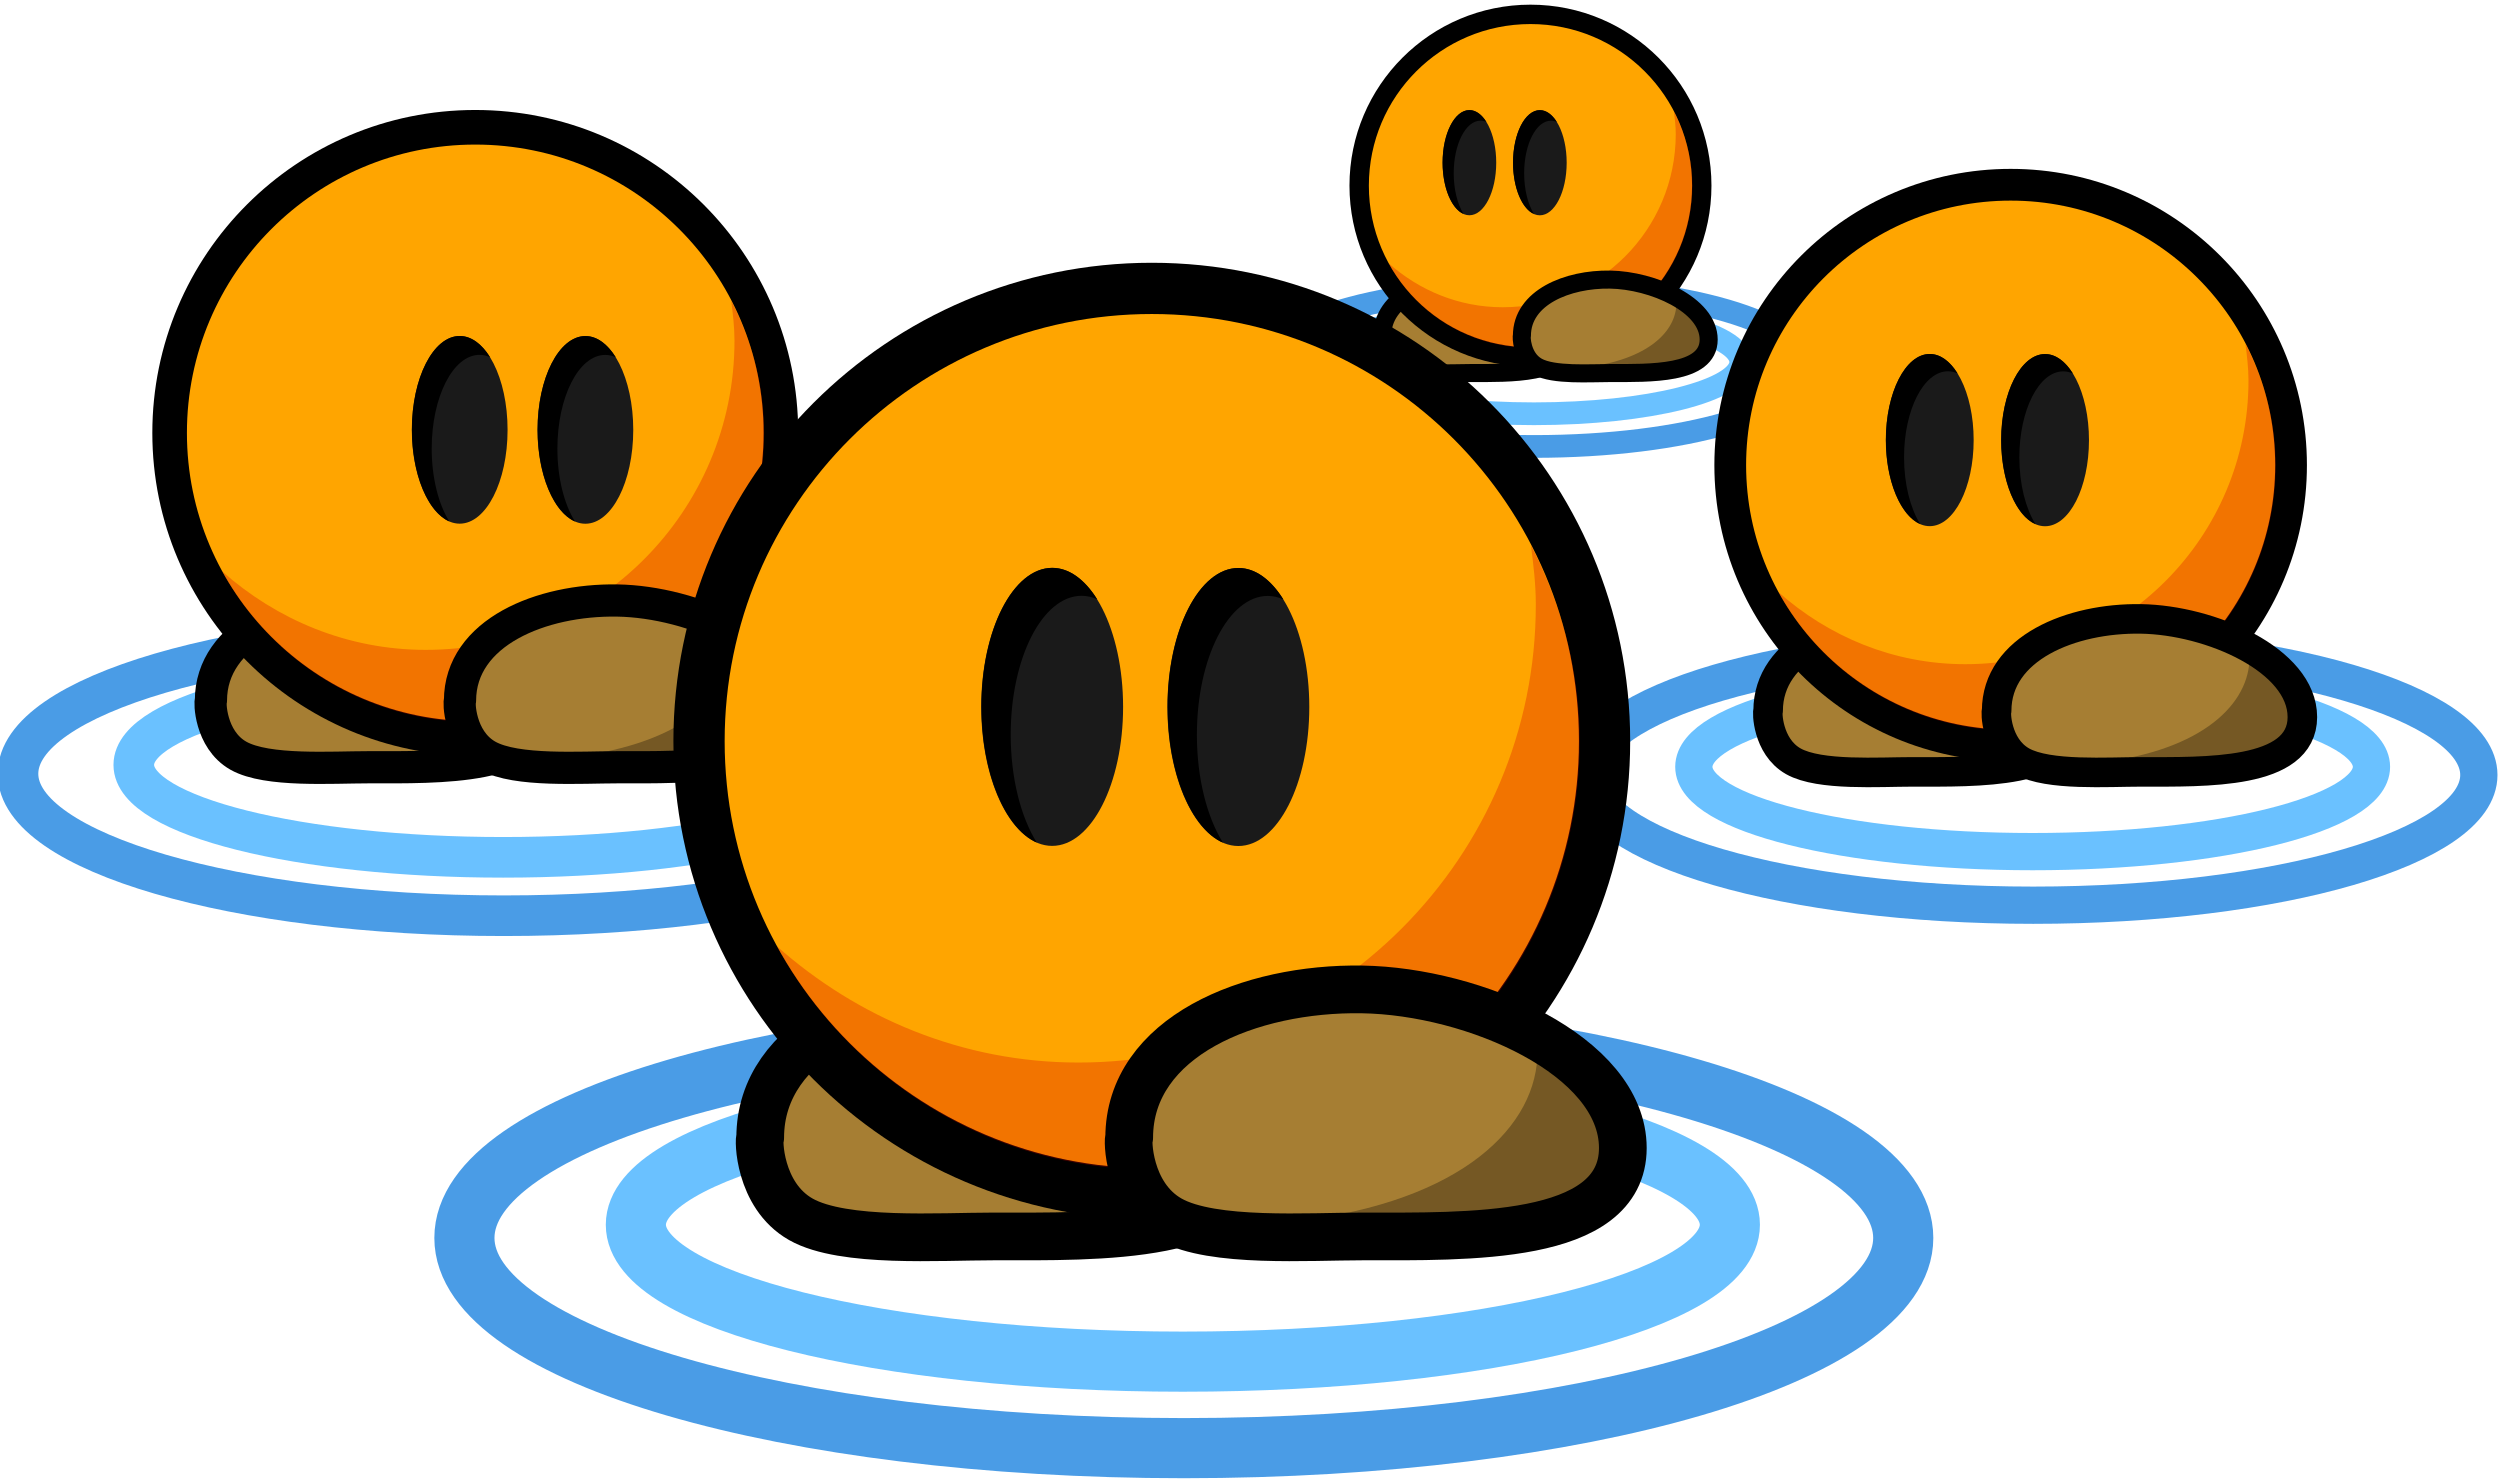 <?xml version="1.0" encoding="UTF-8" standalone="no"?>
<!-- Created with Inkscape (http://www.inkscape.org/) -->

<svg
   width="159.023mm"
   height="94.08mm"
   viewBox="0 0 159.023 94.08"
   version="1.1"
   id="svg1"
   xmlns:inkscape="http://www.inkscape.org/namespaces/inkscape"
   xmlns:sodipodi="http://sodipodi.sourceforge.net/DTD/sodipodi-0.dtd"
   xmlns="http://www.w3.org/2000/svg"
   xmlns:svg="http://www.w3.org/2000/svg">
  <sodipodi:namedview
     id="namedview1"
     pagecolor="#ffffff"
     bordercolor="#000000"
     borderopacity="0.25"
     inkscape:showpageshadow="2"
     inkscape:pageopacity="0.0"
     inkscape:pagecheckerboard="0"
     inkscape:deskcolor="#d1d1d1"
     inkscape:document-units="mm" />
  <defs
     id="defs1" />
  <g
     inkscape:label="Layer 1"
     inkscape:groupmode="layer"
     id="layer1"
     transform="translate(-1.852,-20.637)">
    <g
       id="g11733"
       transform="matrix(1.201,0,0,1.201,-1914.159,-547.85)"
       inkscape:export-filename="Logo.svg"
       inkscape:export-xdpi="96"
       inkscape:export-ydpi="96">
      <path
         id="path3298-6-5-2-4-0-8-3"
         d="m 1687.542,492.518 c 0,1.514 -4.904,2.741 -10.953,2.741 -6.049,0 -10.953,-1.227 -10.953,-2.741 0,-1.514 4.904,-2.741 10.953,-2.741 6.049,0 10.953,1.227 10.953,2.741 z"
         style="color:#000000;display:inline;overflow:visible;visibility:visible;fill:none;stroke:#6ac1ff;stroke-width:1.204;stroke-linecap:round;stroke-linejoin:round;stroke-miterlimit:4;stroke-dashoffset:0;stroke-opacity:1;marker:none;enable-background:accumulate"
         inkscape:connector-curvature="0" />
      <path
         style="color:#000000;display:inline;overflow:visible;visibility:visible;fill:none;stroke:#4a9ce6;stroke-width:1.204;stroke-linecap:round;stroke-linejoin:round;stroke-miterlimit:4;stroke-dasharray:none;stroke-dashoffset:0;stroke-opacity:1;marker:none;enable-background:accumulate"
         d="m 1676.608,488.561 c -7.955,0 -14.405,1.892 -14.405,4.221 0,2.329 6.45,4.209 14.405,4.209 7.955,0 14.405,-1.881 14.405,-4.209 0,-2.329 -6.45,-4.221 -14.405,-4.221 z"
         id="path3300-9-8-3-3-9-8-6"
         inkscape:connector-curvature="0"
         sodipodi:nodetypes="sssss" />
      <g
         id="g8744-1-2-0-2-5-6-9"
         transform="matrix(0.482,0,0,0.482,1076.869,13.791)">
        <path
           d="m 1227.682,990.32 c 0,-4.107 4.922,-6.13 9.568,-6.057 4.646,0.073 10.733,2.742 10.733,6.483 0,3.74 -6.357,3.566 -10.733,3.566 -2.204,0 -6.211,0.279 -7.936,-0.699 -1.7,-0.966 -1.706,-3.293 -1.632,-3.293 z"
           id="path468-4-1-4-0-0-2-9"
           style="fill:#000000;fill-opacity:1;fill-rule:nonzero;stroke:#000000;stroke-width:2.204;stroke-linecap:butt;stroke-linejoin:round;stroke-miterlimit:4;stroke-dasharray:none;stroke-opacity:1"
           inkscape:connector-curvature="0" />
        <path
           d="m 1227.682,990.32 c 0,-4.107 4.922,-6.13 9.568,-6.057 4.646,0.073 10.733,2.742 10.733,6.483 0,3.74 -6.357,3.566 -10.733,3.566 -2.204,0 -6.211,0.279 -7.936,-0.699 -1.7,-0.966 -1.706,-3.293 -1.632,-3.293 z"
           id="path472-7-0-6-5-5-0-6"
           style="fill:#a67e33;fill-opacity:1;fill-rule:nonzero;stroke:#000000;stroke-width:1.763;stroke-linecap:butt;stroke-linejoin:round;stroke-miterlimit:4;stroke-dasharray:none;stroke-opacity:1"
           inkscape:connector-curvature="0" />
        <path
           d="m 1262.264,973.832 c 0,10.169 -8.243,18.413 -18.413,18.413 -10.169,0 -18.413,-8.243 -18.413,-18.413 0,-10.169 8.243,-18.413 18.413,-18.413 10.169,0 18.413,8.244 18.413,18.413 z"
           id="path524-8-2-0-1-2-1-4"
           style="fill:#000000;fill-opacity:1;fill-rule:evenodd;stroke:#000000;stroke-width:2.95;stroke-linecap:butt;stroke-linejoin:round;stroke-miterlimit:4;stroke-dasharray:none;stroke-opacity:1"
           inkscape:connector-curvature="0" />
        <path
           d="m 1262.264,973.832 c 0,10.169 -8.243,18.413 -18.413,18.413 -10.169,0 -18.413,-8.243 -18.413,-18.413 0,-10.169 8.243,-18.413 18.413,-18.413 10.169,0 18.413,8.244 18.413,18.413 z"
           id="path528-4-3-9-8-3-4-1"
           style="fill:#ffa500;fill-opacity:1;fill-rule:evenodd;stroke:#000000;stroke-width:1.311;stroke-linecap:butt;stroke-linejoin:miter;stroke-miterlimit:4;stroke-dasharray:none;stroke-opacity:1"
           inkscape:connector-curvature="0" />
        <path
           inkscape:connector-curvature="0"
           style="opacity:0.3;fill:#d40000;fill-opacity:1;fill-rule:evenodd;stroke:none"
           id="path530-6-0-0-5-4-8-9"
           d="m 1259.611,965.68 c 0.107,0.814 0.205,1.635 0.205,2.48 0,10.499 -8.512,19.033 -19.013,19.033 -4.83,0 -9.185,-1.864 -12.539,-4.835 3.022,5.519 8.853,9.281 15.591,9.281 9.839,0 17.785,-7.965 17.785,-17.804 0,-2.951 -0.76,-5.706 -2.029,-8.155 z" />
        <path
           d="m 1243.022,990.32 c 0,-4.107 4.923,-6.13 9.568,-6.057 4.645,0.073 10.733,2.742 10.733,6.483 0,3.74 -6.357,3.566 -10.733,3.566 -2.204,0 -6.211,0.279 -7.937,-0.699 -1.7,-0.966 -1.704,-3.293 -1.631,-3.293 z"
           id="path538-1-6-1-6-2-6-1"
           style="fill:#000000;fill-opacity:1;fill-rule:nonzero;stroke:#000000;stroke-width:2.204;stroke-linecap:butt;stroke-linejoin:round;stroke-miterlimit:4;stroke-dasharray:none;stroke-opacity:1"
           inkscape:connector-curvature="0" />
        <path
           d="m 1243.022,990.32 c 0,-4.107 4.921,-6.13 9.568,-6.057 4.645,0.073 10.733,2.742 10.733,6.483 0,3.74 -6.357,3.566 -10.733,3.566 -2.204,0 -6.211,0.279 -7.937,-0.699 -1.7,-0.966 -1.704,-3.293 -1.631,-3.293 z"
           id="path542-8-1-7-3-6-0-5"
           style="fill:#a67e33;fill-opacity:1;fill-rule:nonzero;stroke:#000000;stroke-width:1.763;stroke-linecap:butt;stroke-linejoin:round;stroke-miterlimit:4;stroke-dasharray:none;stroke-opacity:1"
           inkscape:connector-curvature="0" />
        <path
           sodipodi:nodetypes="sssss"
           inkscape:connector-curvature="0"
           style="color:#000000;display:inline;overflow:visible;visibility:visible;fill:#1a1a1a;fill-opacity:1;fill-rule:nonzero;stroke:none;stroke-width:4;marker:none;enable-background:accumulate"
           d="m 1247.83,971.311 c 0,3.191 -1.32,5.779 -2.949,5.779 -1.629,0 -2.949,-2.587 -2.949,-5.779 0,-3.191 1.32,-5.779 2.949,-5.779 1.629,0 2.949,2.587 2.949,5.779 z"
           id="path3308-6-4-3-3-2-2-4-5" />
        <path
           sodipodi:nodetypes="sscsscs"
           id="path3312-6-2-2-6-9-5-9-5"
           d="m 1244.888,965.531 c -1.629,0 -2.948,2.583 -2.948,5.775 0,2.75 0.988,5.061 2.301,5.647 -0.663,-1.064 -1.084,-2.677 -1.084,-4.485 0,-3.191 1.319,-5.775 2.948,-5.775 0.225,0 0.436,0.052 0.647,0.145 -0.508,-0.811 -1.157,-1.307 -1.864,-1.307 z"
           style="color:#000000;display:inline;overflow:visible;visibility:visible;fill:#000000;fill-opacity:1;fill-rule:nonzero;stroke:none;stroke-width:4;marker:none;enable-background:accumulate"
           inkscape:connector-curvature="0" />
        <path
           sodipodi:nodetypes="sssss"
           inkscape:connector-curvature="0"
           style="color:#000000;display:inline;overflow:visible;visibility:visible;fill:#1a1a1a;fill-opacity:1;fill-rule:nonzero;stroke:none;stroke-width:4;marker:none;enable-background:accumulate"
           d="m 1240.089,971.306 c 0,3.191 -1.32,5.779 -2.949,5.779 -1.629,0 -2.949,-2.587 -2.949,-5.779 0,-3.191 1.32,-5.779 2.949,-5.779 1.629,0 2.949,2.587 2.949,5.779 z"
           id="path3308-6-8-1-0-0-0-2-1-2" />
        <path
           sodipodi:nodetypes="sscsscs"
           id="path3312-6-9-0-8-5-7-4-4-9"
           d="m 1237.148,965.526 c -1.629,0 -2.948,2.583 -2.948,5.775 0,2.75 0.988,5.061 2.301,5.647 -0.663,-1.064 -1.084,-2.677 -1.084,-4.485 0,-3.191 1.319,-5.775 2.948,-5.775 0.225,0 0.436,0.052 0.647,0.145 -0.508,-0.811 -1.157,-1.307 -1.864,-1.307 z"
           style="color:#000000;display:inline;overflow:visible;visibility:visible;fill:#000000;fill-opacity:1;fill-rule:nonzero;stroke:none;stroke-width:4;marker:none;enable-background:accumulate"
           inkscape:connector-curvature="0" />
        <path
           style="opacity:0.3;fill:#000000;fill-opacity:1;stroke:none"
           d="m 1259.88,986.975 c -0.167,3.167 -3.583,6.208 -10.625,6.875 h 10 l 3.75,-1.625 -0.125,-3 z"
           id="path8730-0-4-4-0-0-8-9"
           inkscape:connector-curvature="0"
           sodipodi:nodetypes="cccccc" />
      </g>
      <path
         id="path3298-6-5-2-4-0-8"
         d="m 1641.559,513.855 c 0,2.704 -8.759,4.897 -19.564,4.897 -10.805,0 -19.563,-2.192 -19.563,-4.897 0,-2.704 8.759,-4.896 19.563,-4.896 10.805,0 19.564,2.192 19.564,4.896 z"
         style="color:#000000;display:inline;overflow:visible;visibility:visible;fill:none;stroke:#6ac1ff;stroke-width:2.151;stroke-linecap:round;stroke-linejoin:round;stroke-miterlimit:4;stroke-dashoffset:0;stroke-opacity:1;marker:none;enable-background:accumulate"
         inkscape:connector-curvature="0" />
      <path
         style="color:#000000;display:inline;overflow:visible;visibility:visible;fill:none;stroke:#4a9ce6;stroke-width:2.151;stroke-linecap:round;stroke-linejoin:round;stroke-miterlimit:4;stroke-dasharray:none;stroke-dashoffset:0;stroke-opacity:1;marker:none;enable-background:accumulate"
         d="m 1622.029,506.787 c -14.209,0 -25.73,3.38 -25.73,7.539 0,4.16 11.521,7.519 25.73,7.519 14.209,0 25.73,-3.359 25.73,-7.519 0,-4.16 -11.521,-7.539 -25.73,-7.539 z"
         id="path3300-9-8-3-3-9-8"
         inkscape:connector-curvature="0"
         sodipodi:nodetypes="sssss" />
      <g
         id="g8744-1-2-0-2-5-6"
         transform="matrix(0.86,0,0,0.86,550.806,-341.222)">
        <path
           d="m 1227.682,990.32 c 0,-4.107 4.922,-6.13 9.568,-6.057 4.646,0.073 10.733,2.742 10.733,6.483 0,3.74 -6.357,3.566 -10.733,3.566 -2.204,0 -6.211,0.279 -7.936,-0.699 -1.7,-0.966 -1.706,-3.293 -1.632,-3.293 z"
           id="path468-4-1-4-0-0-2"
           style="fill:#000000;fill-opacity:1;fill-rule:nonzero;stroke:#000000;stroke-width:2.204;stroke-linecap:butt;stroke-linejoin:round;stroke-miterlimit:4;stroke-dasharray:none;stroke-opacity:1"
           inkscape:connector-curvature="0" />
        <path
           d="m 1227.682,990.32 c 0,-4.107 4.922,-6.13 9.568,-6.057 4.646,0.073 10.733,2.742 10.733,6.483 0,3.74 -6.357,3.566 -10.733,3.566 -2.204,0 -6.211,0.279 -7.936,-0.699 -1.7,-0.966 -1.706,-3.293 -1.632,-3.293 z"
           id="path472-7-0-6-5-5-0"
           style="fill:#a67e33;fill-opacity:1;fill-rule:nonzero;stroke:#000000;stroke-width:1.763;stroke-linecap:butt;stroke-linejoin:round;stroke-miterlimit:4;stroke-dasharray:none;stroke-opacity:1"
           inkscape:connector-curvature="0" />
        <path
           d="m 1262.264,973.832 c 0,10.169 -8.243,18.413 -18.413,18.413 -10.169,0 -18.413,-8.243 -18.413,-18.413 0,-10.169 8.243,-18.413 18.413,-18.413 10.169,0 18.413,8.244 18.413,18.413 z"
           id="path524-8-2-0-1-2-1"
           style="fill:#000000;fill-opacity:1;fill-rule:evenodd;stroke:#000000;stroke-width:2.95;stroke-linecap:butt;stroke-linejoin:round;stroke-miterlimit:4;stroke-dasharray:none;stroke-opacity:1"
           inkscape:connector-curvature="0" />
        <path
           d="m 1262.264,973.832 c 0,10.169 -8.243,18.413 -18.413,18.413 -10.169,0 -18.413,-8.243 -18.413,-18.413 0,-10.169 8.243,-18.413 18.413,-18.413 10.169,0 18.413,8.244 18.413,18.413 z"
           id="path528-4-3-9-8-3-4"
           style="fill:#ffa500;fill-opacity:1;fill-rule:evenodd;stroke:#000000;stroke-width:1.311;stroke-linecap:butt;stroke-linejoin:miter;stroke-miterlimit:4;stroke-dasharray:none;stroke-opacity:1"
           inkscape:connector-curvature="0" />
        <path
           inkscape:connector-curvature="0"
           style="opacity:0.3;fill:#d40000;fill-opacity:1;fill-rule:evenodd;stroke:none"
           id="path530-6-0-0-5-4-8"
           d="m 1259.611,965.68 c 0.107,0.814 0.205,1.635 0.205,2.48 0,10.499 -8.512,19.033 -19.013,19.033 -4.83,0 -9.185,-1.864 -12.539,-4.835 3.022,5.519 8.853,9.281 15.591,9.281 9.839,0 17.785,-7.965 17.785,-17.804 0,-2.951 -0.76,-5.706 -2.029,-8.155 z" />
        <path
           d="m 1243.022,990.32 c 0,-4.107 4.923,-6.13 9.568,-6.057 4.645,0.073 10.733,2.742 10.733,6.483 0,3.74 -6.357,3.566 -10.733,3.566 -2.204,0 -6.211,0.279 -7.937,-0.699 -1.7,-0.966 -1.704,-3.293 -1.631,-3.293 z"
           id="path538-1-6-1-6-2-6"
           style="fill:#000000;fill-opacity:1;fill-rule:nonzero;stroke:#000000;stroke-width:2.204;stroke-linecap:butt;stroke-linejoin:round;stroke-miterlimit:4;stroke-dasharray:none;stroke-opacity:1"
           inkscape:connector-curvature="0" />
        <path
           d="m 1243.022,990.32 c 0,-4.107 4.921,-6.13 9.568,-6.057 4.645,0.073 10.733,2.742 10.733,6.483 0,3.74 -6.357,3.566 -10.733,3.566 -2.204,0 -6.211,0.279 -7.937,-0.699 -1.7,-0.966 -1.704,-3.293 -1.631,-3.293 z"
           id="path542-8-1-7-3-6-0"
           style="fill:#a67e33;fill-opacity:1;fill-rule:nonzero;stroke:#000000;stroke-width:1.763;stroke-linecap:butt;stroke-linejoin:round;stroke-miterlimit:4;stroke-dasharray:none;stroke-opacity:1"
           inkscape:connector-curvature="0" />
        <path
           sodipodi:nodetypes="sssss"
           inkscape:connector-curvature="0"
           style="color:#000000;display:inline;overflow:visible;visibility:visible;fill:#1a1a1a;fill-opacity:1;fill-rule:nonzero;stroke:none;stroke-width:4;marker:none;enable-background:accumulate"
           d="m 1253.581,973.646 c 0,3.191 -1.32,5.779 -2.949,5.779 -1.629,0 -2.949,-2.587 -2.949,-5.779 0,-3.191 1.32,-5.779 2.949,-5.779 1.629,0 2.949,2.587 2.949,5.779 z"
           id="path3308-6-4-3-3-2-2-4" />
        <path
           sodipodi:nodetypes="sscsscs"
           id="path3312-6-2-2-6-9-5-9"
           d="m 1250.64,967.866 c -1.629,0 -2.948,2.583 -2.948,5.775 0,2.75 0.988,5.061 2.301,5.647 -0.663,-1.064 -1.084,-2.677 -1.084,-4.485 0,-3.191 1.319,-5.775 2.948,-5.775 0.225,0 0.436,0.052 0.647,0.145 -0.508,-0.811 -1.157,-1.307 -1.864,-1.307 z"
           style="color:#000000;display:inline;overflow:visible;visibility:visible;fill:#000000;fill-opacity:1;fill-rule:nonzero;stroke:none;stroke-width:4;marker:none;enable-background:accumulate"
           inkscape:connector-curvature="0" />
        <path
           sodipodi:nodetypes="sssss"
           inkscape:connector-curvature="0"
           style="color:#000000;display:inline;overflow:visible;visibility:visible;fill:#1a1a1a;fill-opacity:1;fill-rule:nonzero;stroke:none;stroke-width:4;marker:none;enable-background:accumulate"
           d="m 1245.841,973.642 c 0,3.191 -1.32,5.779 -2.949,5.779 -1.629,0 -2.949,-2.587 -2.949,-5.779 0,-3.191 1.32,-5.779 2.949,-5.779 1.629,0 2.949,2.587 2.949,5.779 z"
           id="path3308-6-8-1-0-0-0-2-1" />
        <path
           sodipodi:nodetypes="sscsscs"
           id="path3312-6-9-0-8-5-7-4-4"
           d="m 1242.899,967.862 c -1.629,0 -2.948,2.583 -2.948,5.775 0,2.75 0.988,5.061 2.301,5.647 -0.663,-1.064 -1.084,-2.677 -1.084,-4.485 0,-3.191 1.319,-5.775 2.948,-5.775 0.225,0 0.436,0.052 0.647,0.145 -0.508,-0.811 -1.157,-1.307 -1.864,-1.307 z"
           style="color:#000000;display:inline;overflow:visible;visibility:visible;fill:#000000;fill-opacity:1;fill-rule:nonzero;stroke:none;stroke-width:4;marker:none;enable-background:accumulate"
           inkscape:connector-curvature="0" />
        <path
           style="opacity:0.3;fill:#000000;fill-opacity:1;stroke:none"
           d="m 1259.88,986.975 c -0.167,3.167 -3.583,6.208 -10.625,6.875 h 10 l 3.75,-1.625 -0.125,-3 z"
           id="path8730-0-4-4-0-0-8"
           inkscape:connector-curvature="0"
           sodipodi:nodetypes="cccccc" />
      </g>
      <path
         id="path3298-6-5-2-4-0"
         d="m 1720.948,513.959 c 0,2.481 -8.034,4.491 -17.945,4.491 -9.911,0 -17.945,-2.011 -17.945,-4.491 0,-2.48 8.034,-4.491 17.945,-4.491 9.911,0 17.945,2.011 17.945,4.491 z"
         style="color:#000000;display:inline;overflow:visible;visibility:visible;fill:none;stroke:#6ac1ff;stroke-width:1.973;stroke-linecap:round;stroke-linejoin:round;stroke-miterlimit:4;stroke-dashoffset:0;stroke-opacity:1;marker:none;enable-background:accumulate"
         inkscape:connector-curvature="0" />
      <path
         style="color:#000000;display:inline;overflow:visible;visibility:visible;fill:none;stroke:#4a9ce6;stroke-width:1.973;stroke-linecap:round;stroke-linejoin:round;stroke-miterlimit:4;stroke-dasharray:none;stroke-dashoffset:0;stroke-opacity:1;marker:none;enable-background:accumulate"
         d="m 1703.034,507.476 c -13.033,0 -23.601,3.1 -23.601,6.916 0,3.815 10.568,6.896 23.601,6.896 13.034,0 23.601,-3.081 23.601,-6.896 0,-3.816 -10.568,-6.916 -23.601,-6.916 z"
         id="path3300-9-8-3-3-9"
         inkscape:connector-curvature="0"
         sodipodi:nodetypes="sssss" />
      <g
         id="g8744-1-2-0-2-5"
         transform="matrix(0.789,0,0,0.789,720.439,-270.373)">
        <path
           d="m 1227.682,990.32 c 0,-4.107 4.922,-6.13 9.568,-6.057 4.646,0.073 10.733,2.742 10.733,6.483 0,3.74 -6.357,3.566 -10.733,3.566 -2.204,0 -6.211,0.279 -7.936,-0.699 -1.7,-0.966 -1.706,-3.293 -1.632,-3.293 z"
           id="path468-4-1-4-0-0"
           style="fill:#000000;fill-opacity:1;fill-rule:nonzero;stroke:#000000;stroke-width:2.204;stroke-linecap:butt;stroke-linejoin:round;stroke-miterlimit:4;stroke-dasharray:none;stroke-opacity:1"
           inkscape:connector-curvature="0" />
        <path
           d="m 1227.682,990.32 c 0,-4.107 4.922,-6.13 9.568,-6.057 4.646,0.073 10.733,2.742 10.733,6.483 0,3.74 -6.357,3.566 -10.733,3.566 -2.204,0 -6.211,0.279 -7.936,-0.699 -1.7,-0.966 -1.706,-3.293 -1.632,-3.293 z"
           id="path472-7-0-6-5-5"
           style="fill:#a67e33;fill-opacity:1;fill-rule:nonzero;stroke:#000000;stroke-width:1.763;stroke-linecap:butt;stroke-linejoin:round;stroke-miterlimit:4;stroke-dasharray:none;stroke-opacity:1"
           inkscape:connector-curvature="0" />
        <path
           d="m 1262.264,973.832 c 0,10.169 -8.243,18.413 -18.413,18.413 -10.169,0 -18.413,-8.243 -18.413,-18.413 0,-10.169 8.243,-18.413 18.413,-18.413 10.169,0 18.413,8.244 18.413,18.413 z"
           id="path524-8-2-0-1-2"
           style="fill:#000000;fill-opacity:1;fill-rule:evenodd;stroke:#000000;stroke-width:2.95;stroke-linecap:butt;stroke-linejoin:round;stroke-miterlimit:4;stroke-dasharray:none;stroke-opacity:1"
           inkscape:connector-curvature="0" />
        <path
           d="m 1262.264,973.832 c 0,10.169 -8.243,18.413 -18.413,18.413 -10.169,0 -18.413,-8.243 -18.413,-18.413 0,-10.169 8.243,-18.413 18.413,-18.413 10.169,0 18.413,8.244 18.413,18.413 z"
           id="path528-4-3-9-8-3"
           style="fill:#ffa500;fill-opacity:1;fill-rule:evenodd;stroke:#000000;stroke-width:1.311;stroke-linecap:butt;stroke-linejoin:miter;stroke-miterlimit:4;stroke-dasharray:none;stroke-opacity:1"
           inkscape:connector-curvature="0" />
        <path
           inkscape:connector-curvature="0"
           style="opacity:0.3;fill:#d40000;fill-opacity:1;fill-rule:evenodd;stroke:none"
           id="path530-6-0-0-5-4"
           d="m 1259.611,965.68 c 0.107,0.814 0.205,1.635 0.205,2.48 0,10.499 -8.512,19.033 -19.013,19.033 -4.83,0 -9.185,-1.864 -12.539,-4.835 3.022,5.519 8.853,9.281 15.591,9.281 9.839,0 17.785,-7.965 17.785,-17.804 0,-2.951 -0.76,-5.706 -2.029,-8.155 z" />
        <path
           d="m 1243.022,990.32 c 0,-4.107 4.923,-6.13 9.568,-6.057 4.645,0.073 10.733,2.742 10.733,6.483 0,3.74 -6.357,3.566 -10.733,3.566 -2.204,0 -6.211,0.279 -7.937,-0.699 -1.7,-0.966 -1.704,-3.293 -1.631,-3.293 z"
           id="path538-1-6-1-6-2"
           style="fill:#000000;fill-opacity:1;fill-rule:nonzero;stroke:#000000;stroke-width:2.204;stroke-linecap:butt;stroke-linejoin:round;stroke-miterlimit:4;stroke-dasharray:none;stroke-opacity:1"
           inkscape:connector-curvature="0" />
        <path
           d="m 1243.022,990.32 c 0,-4.107 4.921,-6.13 9.568,-6.057 4.645,0.073 10.733,2.742 10.733,6.483 0,3.74 -6.357,3.566 -10.733,3.566 -2.204,0 -6.211,0.279 -7.937,-0.699 -1.7,-0.966 -1.704,-3.293 -1.631,-3.293 z"
           id="path542-8-1-7-3-6"
           style="fill:#a67e33;fill-opacity:1;fill-rule:nonzero;stroke:#000000;stroke-width:1.763;stroke-linecap:butt;stroke-linejoin:round;stroke-miterlimit:4;stroke-dasharray:none;stroke-opacity:1"
           inkscape:connector-curvature="0" />
        <path
           sodipodi:nodetypes="sssss"
           inkscape:connector-curvature="0"
           style="color:#000000;display:inline;overflow:visible;visibility:visible;fill:#1a1a1a;fill-opacity:1;fill-rule:nonzero;stroke:none;stroke-width:4;marker:none;enable-background:accumulate"
           d="m 1249.109,972.154 c 0,3.191 -1.32,5.779 -2.949,5.779 -1.629,0 -2.949,-2.587 -2.949,-5.779 0,-3.191 1.32,-5.779 2.949,-5.779 1.629,0 2.949,2.587 2.949,5.779 z"
           id="path3308-6-4-3-3-2-2" />
        <path
           sodipodi:nodetypes="sscsscs"
           id="path3312-6-2-2-6-9-5"
           d="m 1246.167,966.374 c -1.629,0 -2.948,2.583 -2.948,5.775 0,2.75 0.988,5.061 2.301,5.647 -0.663,-1.064 -1.084,-2.677 -1.084,-4.485 0,-3.191 1.319,-5.775 2.948,-5.775 0.225,0 0.436,0.052 0.647,0.145 -0.508,-0.811 -1.157,-1.307 -1.864,-1.307 z"
           style="color:#000000;display:inline;overflow:visible;visibility:visible;fill:#000000;fill-opacity:1;fill-rule:nonzero;stroke:none;stroke-width:4;marker:none;enable-background:accumulate"
           inkscape:connector-curvature="0" />
        <path
           sodipodi:nodetypes="sssss"
           inkscape:connector-curvature="0"
           style="color:#000000;display:inline;overflow:visible;visibility:visible;fill:#1a1a1a;fill-opacity:1;fill-rule:nonzero;stroke:none;stroke-width:4;marker:none;enable-background:accumulate"
           d="m 1241.368,972.149 c 0,3.191 -1.32,5.779 -2.949,5.779 -1.629,0 -2.949,-2.587 -2.949,-5.779 0,-3.191 1.32,-5.779 2.949,-5.779 1.629,0 2.949,2.587 2.949,5.779 z"
           id="path3308-6-8-1-0-0-0-2" />
        <path
           sodipodi:nodetypes="sscsscs"
           id="path3312-6-9-0-8-5-7-4"
           d="m 1238.427,966.369 c -1.629,0 -2.948,2.583 -2.948,5.775 0,2.75 0.988,5.061 2.301,5.647 -0.663,-1.064 -1.084,-2.677 -1.084,-4.485 0,-3.191 1.319,-5.775 2.948,-5.775 0.225,0 0.436,0.052 0.647,0.145 -0.508,-0.811 -1.157,-1.307 -1.864,-1.307 z"
           style="color:#000000;display:inline;overflow:visible;visibility:visible;fill:#000000;fill-opacity:1;fill-rule:nonzero;stroke:none;stroke-width:4;marker:none;enable-background:accumulate"
           inkscape:connector-curvature="0" />
        <path
           style="opacity:0.3;fill:#000000;fill-opacity:1;stroke:none"
           d="m 1259.88,986.975 c -0.167,3.167 -3.583,6.208 -10.625,6.875 h 10 l 3.75,-1.625 -0.125,-3 z"
           id="path8730-0-4-4-0-0"
           inkscape:connector-curvature="0"
           sodipodi:nodetypes="cccccc" />
      </g>
      <path
         id="path3298-6-5-2-4"
         d="m 1686.966,538.212 c 0,4.005 -12.971,7.251 -28.971,7.251 -16,0 -28.971,-3.246 -28.971,-7.251 0,-4.005 12.971,-7.251 28.971,-7.251 16,0 28.971,3.247 28.971,7.251 z"
         style="color:#000000;display:inline;overflow:visible;visibility:visible;fill:none;stroke:#6ac1ff;stroke-width:3.185;stroke-linecap:round;stroke-linejoin:round;stroke-miterlimit:4;stroke-dashoffset:0;stroke-opacity:1;marker:none;enable-background:accumulate"
         inkscape:connector-curvature="0" />
      <path
         style="color:#000000;display:inline;overflow:visible;visibility:visible;fill:none;stroke:#4a9ce6;stroke-width:3.185;stroke-linecap:round;stroke-linejoin:round;stroke-miterlimit:4;stroke-dasharray:none;stroke-dashoffset:0;stroke-opacity:1;marker:none;enable-background:accumulate"
         d="m 1658.046,527.745 c -21.042,0 -38.103,5.005 -38.103,11.165 0,6.16 17.061,11.134 38.103,11.134 21.042,0 38.103,-4.974 38.103,-11.134 0,-6.16 -17.061,-11.165 -38.103,-11.165 z"
         id="path3300-9-8-3-3"
         inkscape:connector-curvature="0"
         sodipodi:nodetypes="sssss" />
      <g
         id="g8744-1-2-0-2"
         transform="matrix(1.274,0,0,1.274,71.683,-728.063)">
        <path
           d="m 1227.682,990.32 c 0,-4.107 4.922,-6.13 9.568,-6.057 4.646,0.073 10.733,2.742 10.733,6.483 0,3.74 -6.357,3.566 -10.733,3.566 -2.204,0 -6.211,0.279 -7.936,-0.699 -1.7,-0.966 -1.706,-3.293 -1.632,-3.293 z"
           id="path468-4-1-4-0"
           style="fill:#000000;fill-opacity:1;fill-rule:nonzero;stroke:#000000;stroke-width:2.204;stroke-linecap:butt;stroke-linejoin:round;stroke-miterlimit:4;stroke-dasharray:none;stroke-opacity:1"
           inkscape:connector-curvature="0" />
        <path
           d="m 1227.682,990.32 c 0,-4.107 4.922,-6.13 9.568,-6.057 4.646,0.073 10.733,2.742 10.733,6.483 0,3.74 -6.357,3.566 -10.733,3.566 -2.204,0 -6.211,0.279 -7.936,-0.699 -1.7,-0.966 -1.706,-3.293 -1.632,-3.293 z"
           id="path472-7-0-6-5"
           style="fill:#a67e33;fill-opacity:1;fill-rule:nonzero;stroke:#000000;stroke-width:1.763;stroke-linecap:butt;stroke-linejoin:round;stroke-miterlimit:4;stroke-dasharray:none;stroke-opacity:1"
           inkscape:connector-curvature="0" />
        <path
           d="m 1262.264,973.832 c 0,10.169 -8.243,18.413 -18.413,18.413 -10.169,0 -18.413,-8.243 -18.413,-18.413 0,-10.169 8.243,-18.413 18.413,-18.413 10.169,0 18.413,8.244 18.413,18.413 z"
           id="path524-8-2-0-1"
           style="fill:#000000;fill-opacity:1;fill-rule:evenodd;stroke:#000000;stroke-width:2.95;stroke-linecap:butt;stroke-linejoin:round;stroke-miterlimit:4;stroke-dasharray:none;stroke-opacity:1"
           inkscape:connector-curvature="0" />
        <path
           d="m 1262.264,973.832 c 0,10.169 -8.243,18.413 -18.413,18.413 -10.169,0 -18.413,-8.243 -18.413,-18.413 0,-10.169 8.243,-18.413 18.413,-18.413 10.169,0 18.413,8.244 18.413,18.413 z"
           id="path528-4-3-9-8"
           style="fill:#ffa500;fill-opacity:1;fill-rule:evenodd;stroke:#000000;stroke-width:1.311;stroke-linecap:butt;stroke-linejoin:miter;stroke-miterlimit:4;stroke-dasharray:none;stroke-opacity:1"
           inkscape:connector-curvature="0" />
        <path
           inkscape:connector-curvature="0"
           style="opacity:0.3;fill:#d40000;fill-opacity:1;fill-rule:evenodd;stroke:none"
           id="path530-6-0-0-5"
           d="m 1259.611,965.68 c 0.107,0.814 0.205,1.635 0.205,2.48 0,10.499 -8.512,19.033 -19.013,19.033 -4.83,0 -9.185,-1.864 -12.539,-4.835 3.022,5.519 8.853,9.281 15.591,9.281 9.839,0 17.785,-7.965 17.785,-17.804 0,-2.951 -0.76,-5.706 -2.029,-8.155 z" />
        <path
           d="m 1243.022,990.32 c 0,-4.107 4.923,-6.13 9.568,-6.057 4.645,0.073 10.733,2.742 10.733,6.483 0,3.74 -6.357,3.566 -10.733,3.566 -2.204,0 -6.211,0.279 -7.937,-0.699 -1.7,-0.966 -1.704,-3.293 -1.631,-3.293 z"
           id="path538-1-6-1-6"
           style="fill:#000000;fill-opacity:1;fill-rule:nonzero;stroke:#000000;stroke-width:2.204;stroke-linecap:butt;stroke-linejoin:round;stroke-miterlimit:4;stroke-dasharray:none;stroke-opacity:1"
           inkscape:connector-curvature="0" />
        <path
           d="m 1243.022,990.32 c 0,-4.107 4.921,-6.13 9.568,-6.057 4.645,0.073 10.733,2.742 10.733,6.483 0,3.74 -6.357,3.566 -10.733,3.566 -2.204,0 -6.211,0.279 -7.937,-0.699 -1.7,-0.966 -1.704,-3.293 -1.631,-3.293 z"
           id="path542-8-1-7-3"
           style="fill:#a67e33;fill-opacity:1;fill-rule:nonzero;stroke:#000000;stroke-width:1.763;stroke-linecap:butt;stroke-linejoin:round;stroke-miterlimit:4;stroke-dasharray:none;stroke-opacity:1"
           inkscape:connector-curvature="0" />
        <path
           sodipodi:nodetypes="sssss"
           inkscape:connector-curvature="0"
           style="color:#000000;display:inline;overflow:visible;visibility:visible;fill:#1a1a1a;fill-opacity:1;fill-rule:nonzero;stroke:none;stroke-width:4;marker:none;enable-background:accumulate"
           d="m 1250.399,972.412 c 0,3.191 -1.32,5.779 -2.949,5.779 -1.629,0 -2.949,-2.587 -2.949,-5.779 0,-3.191 1.32,-5.779 2.949,-5.779 1.629,0 2.949,2.587 2.949,5.779 z"
           id="path3308-6-4-3-3-2" />
        <path
           sodipodi:nodetypes="sscsscs"
           id="path3312-6-2-2-6-9"
           d="m 1247.457,966.632 c -1.629,0 -2.948,2.583 -2.948,5.775 0,2.75 0.988,5.061 2.301,5.647 -0.663,-1.064 -1.084,-2.677 -1.084,-4.485 0,-3.191 1.319,-5.775 2.948,-5.775 0.225,0 0.436,0.052 0.647,0.145 -0.508,-0.811 -1.157,-1.307 -1.864,-1.307 z"
           style="color:#000000;display:inline;overflow:visible;visibility:visible;fill:#000000;fill-opacity:1;fill-rule:nonzero;stroke:none;stroke-width:4;marker:none;enable-background:accumulate"
           inkscape:connector-curvature="0" />
        <path
           sodipodi:nodetypes="sssss"
           inkscape:connector-curvature="0"
           style="color:#000000;display:inline;overflow:visible;visibility:visible;fill:#1a1a1a;fill-opacity:1;fill-rule:nonzero;stroke:none;stroke-width:4;marker:none;enable-background:accumulate"
           d="m 1242.658,972.407 c 0,3.191 -1.32,5.779 -2.949,5.779 -1.629,0 -2.949,-2.587 -2.949,-5.779 0,-3.191 1.32,-5.779 2.949,-5.779 1.629,0 2.949,2.587 2.949,5.779 z"
           id="path3308-6-8-1-0-0-0" />
        <path
           sodipodi:nodetypes="sscsscs"
           id="path3312-6-9-0-8-5-7"
           d="m 1239.717,966.627 c -1.629,0 -2.948,2.583 -2.948,5.775 0,2.75 0.988,5.061 2.301,5.647 -0.663,-1.064 -1.084,-2.677 -1.084,-4.485 0,-3.191 1.319,-5.775 2.948,-5.775 0.225,0 0.436,0.052 0.647,0.145 -0.508,-0.811 -1.157,-1.307 -1.864,-1.307 z"
           style="color:#000000;display:inline;overflow:visible;visibility:visible;fill:#000000;fill-opacity:1;fill-rule:nonzero;stroke:none;stroke-width:4;marker:none;enable-background:accumulate"
           inkscape:connector-curvature="0" />
        <path
           style="opacity:0.3;fill:#000000;fill-opacity:1;stroke:none"
           d="m 1259.88,986.975 c -0.167,3.167 -3.583,6.208 -10.625,6.875 h 10 l 3.75,-1.625 -0.125,-3 z"
           id="path8730-0-4-4-0"
           inkscape:connector-curvature="0"
           sodipodi:nodetypes="cccccc" />
      </g>
    </g>
  </g>
</svg>
